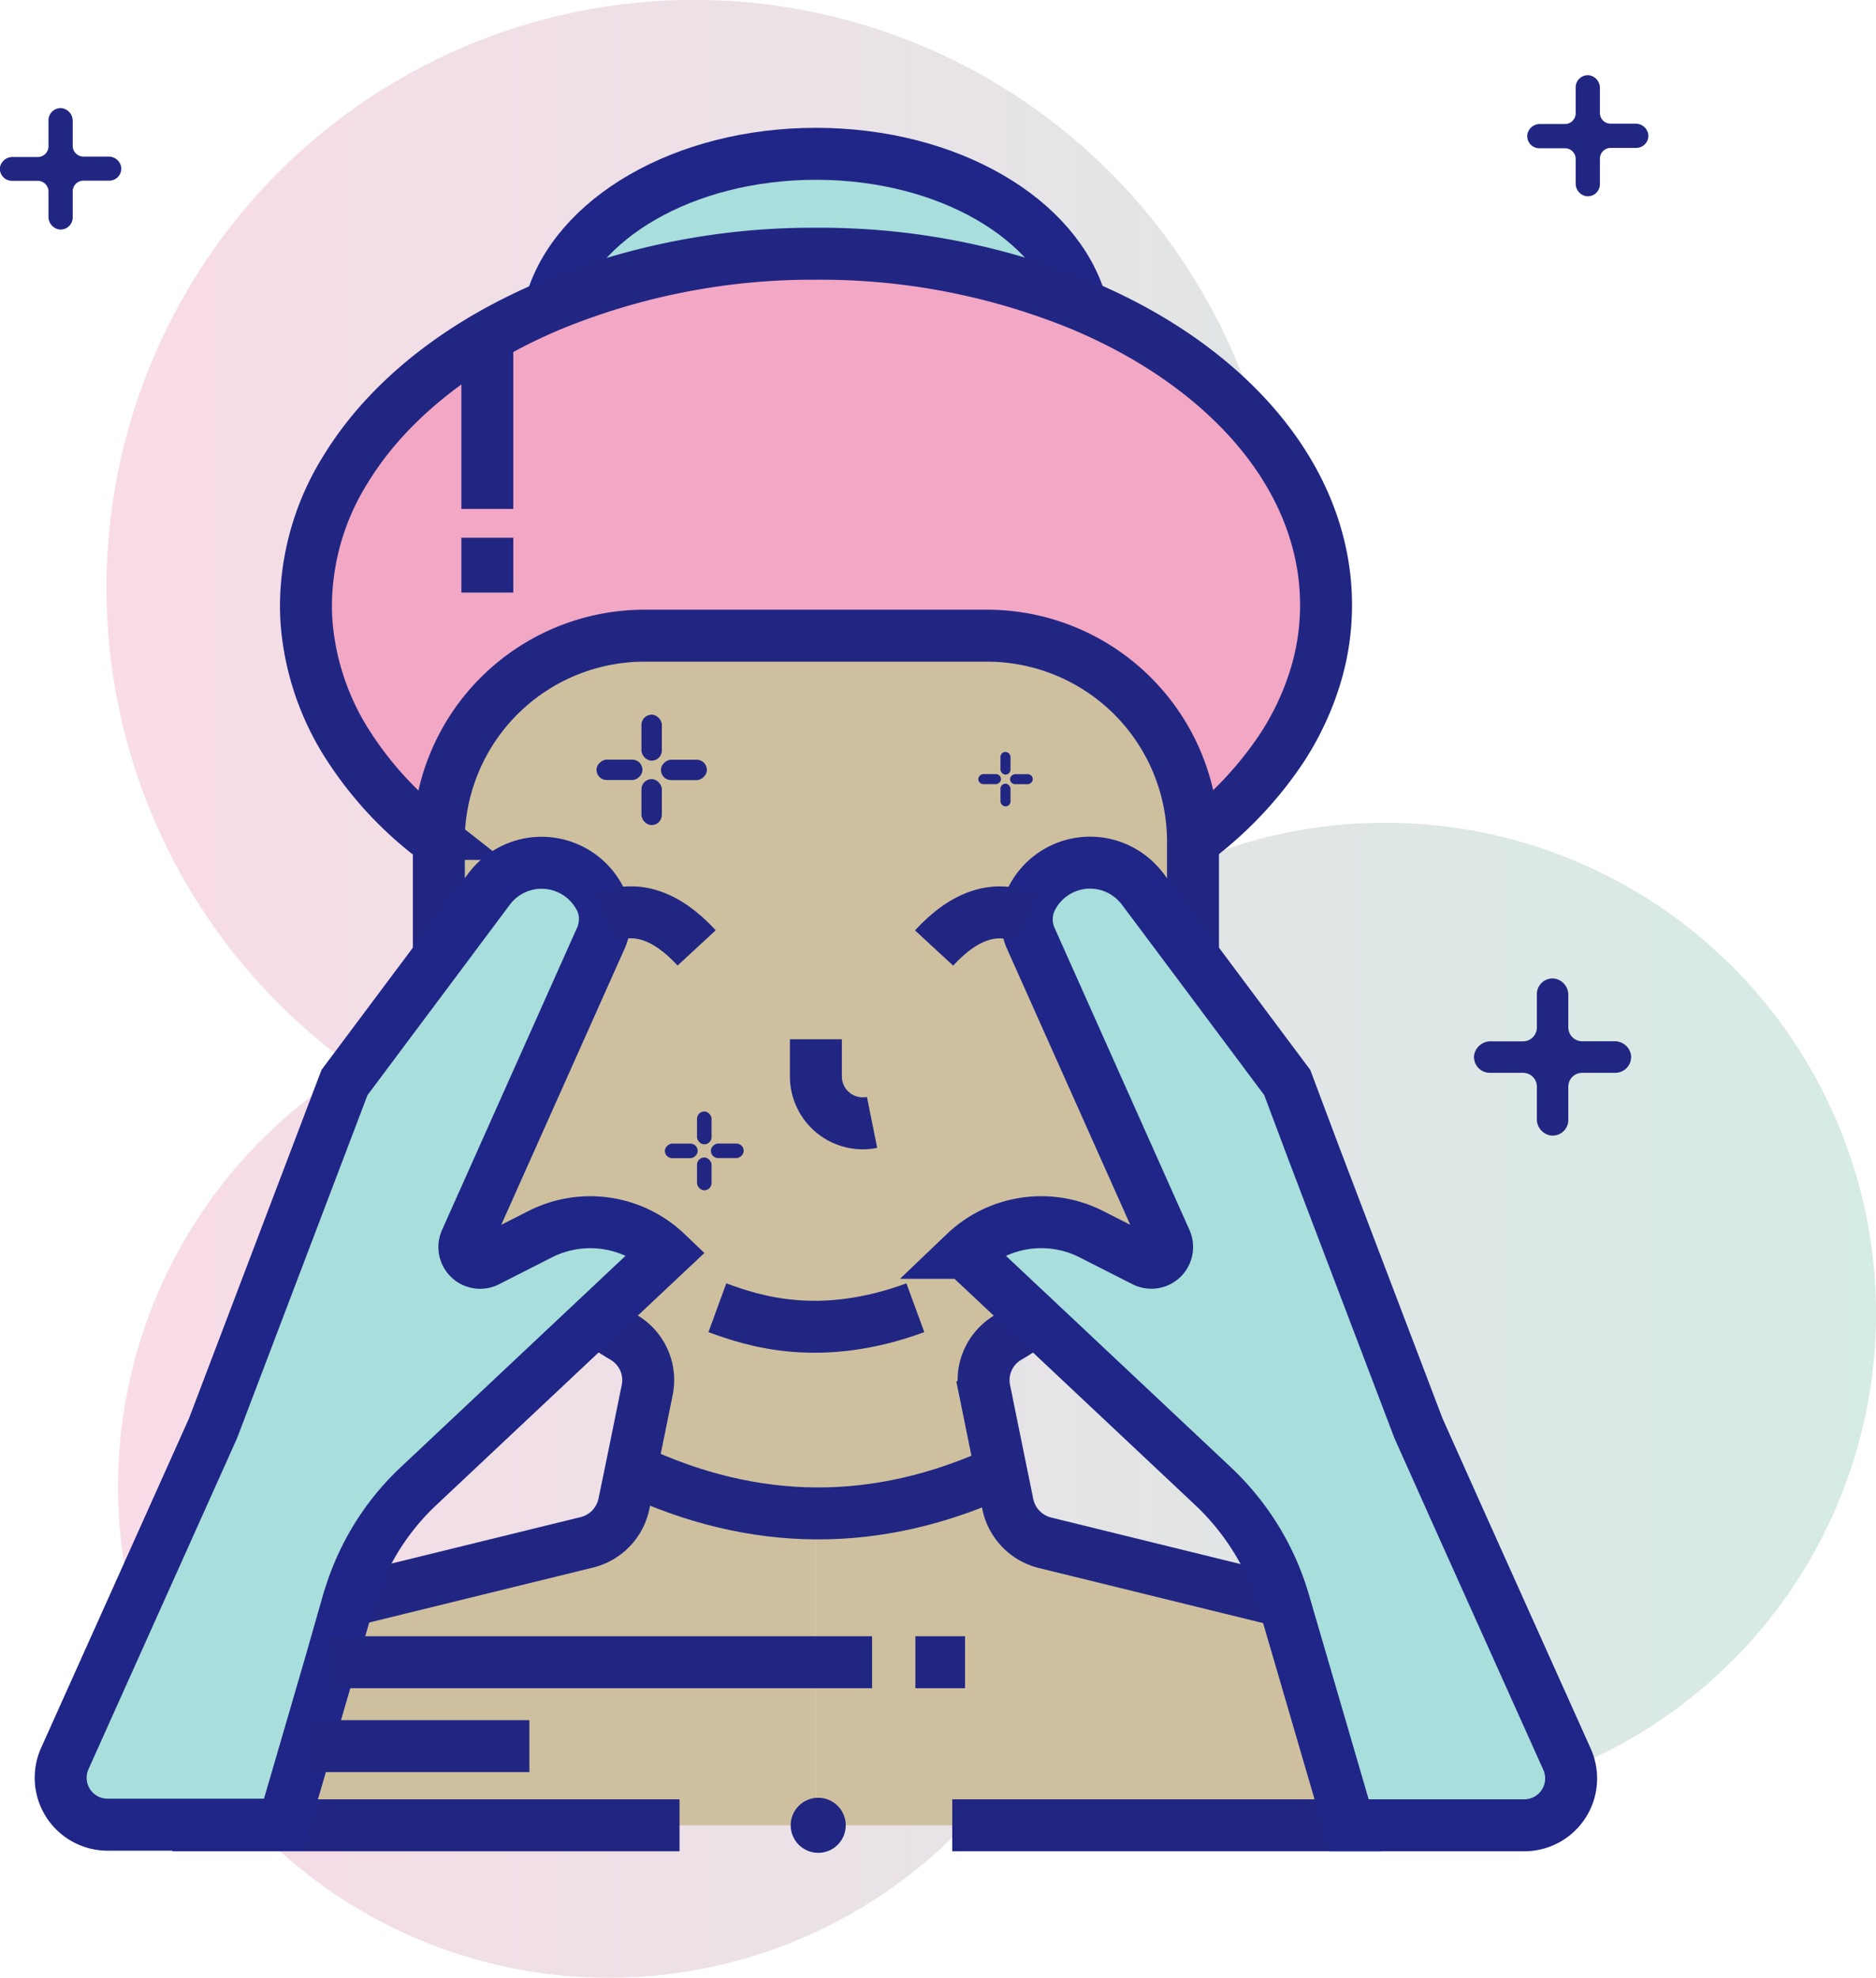 <svg xmlns="http://www.w3.org/2000/svg" xmlns:xlink="http://www.w3.org/1999/xlink" viewBox="0 0 216.69 228.36"><defs><style>.cls-1{isolation:isolate;}.cls-2{opacity:0.4;mix-blend-mode:multiply;fill:url(#linear-gradient);}.cls-3{fill:#cec09f;}.cls-4{fill:#a8dedb;stroke:#1f2687;}.cls-4,.cls-6{stroke-miterlimit:10;stroke-width:6px;}.cls-5{fill:#f2a7c5;}.cls-6{fill:none;stroke:#212683;}.cls-7{fill:#212683;}</style><linearGradient id="linear-gradient" x1="12.3" y1="114.18" x2="216.69" y2="114.18" gradientUnits="userSpaceOnUse"><stop offset="0" stop-color="#efa6c2"/><stop offset="1" stop-color="#96cdbd"/></linearGradient></defs><title>Beauty Treatment</title><g class="cls-1"><g id="Layer_2" data-name="Layer 2"><g id="Layer_1-2" data-name="Layer 1"><path class="cls-2" d="M160,95a56.58,56.58,0,0,0-19.12,3.31,67.89,67.89,0,1,0-100,24.92,56.69,56.69,0,1,0,81.52,70.85A56.68,56.68,0,1,0,160,95Z"/><polygon class="cls-3" points="94.24 174.74 94.24 210.76 22.65 210.76 42 186.01 70.9 178.76 74.09 172.18 94.24 174.74"/><polygon class="cls-3" points="94.24 174.74 94.24 210.76 165.83 210.76 146.47 186.01 117.58 178.76 114.39 172.18 94.24 174.74"/><path class="cls-4" d="M63.58,35.21C66.31,25.27,79,17.76,94.25,17.76s27.93,7.52,30.66,17.46"/><path class="cls-5" d="M152.79,72.71a30.69,30.69,0,0,1-1.34,9,33.68,33.68,0,0,1-3.61,8l0,0A44,44,0,0,1,137.52,101a55.11,55.11,0,0,1-6.37,4.32A65,65,0,0,1,118.56,111a78.2,78.2,0,0,1-24.32,3.79,77.72,77.72,0,0,1-24.83-4A65.12,65.12,0,0,1,57,105.16a53,53,0,0,1-6.56-4.56c-.4-.32-.79-.64-1.17-1a42.19,42.19,0,0,1-9.09-10.78,31.35,31.35,0,0,1-.5-31.37C44.36,48.77,53,41.48,64,36.7a76.17,76.17,0,0,1,30.29-6.06,76.39,76.39,0,0,1,29.61,5.77c15.81,6.67,26.88,18.53,28.68,32.32A30.9,30.9,0,0,1,152.79,72.71Z"/><path class="cls-3" d="M97.69,210.76H91.32a3.19,3.19,0,0,1,6.37,0Z"/><path class="cls-3" d="M151.73,133v63.68l-3.45-11.81A29.58,29.58,0,0,0,143,174.74a29,29,0,0,0-2.91-3.16l-20.48-19.25c-1,.75-2.12,1.46-3.24,2.12a5.72,5.72,0,0,0-2.67,6.08l1.9,9.33q-21.36,9.89-42.73-.23l1.85-9.1a5.71,5.71,0,0,0-2.66-6.08c-1.12-.66-2.2-1.37-3.24-2.12L48.36,171.58a29,29,0,0,0-2.91,3.16,29.36,29.36,0,0,0-5,9.45v-60l10.26-13.72V97.24c-.4-.32-.79-.64-1.17-1l1.19,0A23.78,23.78,0,0,1,74.47,73.4H114A23.8,23.8,0,0,1,137.8,97.18a43.14,43.14,0,0,0,10.3-10.84,44,44,0,0,1-10.3,11.35v12.74L148.69,125Z"/><path class="cls-3" d="M186.59,123.87h-3.84a1.6,1.6,0,0,0-1.6,1.6v3.84a1.81,1.81,0,0,1-2.08,1.79,1.9,1.9,0,0,1-1.55-1.93v-3.7a1.6,1.6,0,0,0-1.6-1.6h-3.84a1.82,1.82,0,0,1-1.8-2.08,1.92,1.92,0,0,1,1.94-1.55h3.7a1.6,1.6,0,0,0,1.6-1.6V114.8A1.81,1.81,0,0,1,179.6,113a1.91,1.91,0,0,1,1.55,1.93v3.7a1.6,1.6,0,0,0,1.6,1.6h3.7a1.9,1.9,0,0,1,1.93,1.55A1.82,1.82,0,0,1,186.59,123.87Z"/><path class="cls-6" d="M50.71,96.29l-1.19,0h0a41.57,41.57,0,0,1-9.07-9.86,30.67,30.67,0,0,1-4.88-13,26.09,26.09,0,0,1-.23-3.54,29.9,29.9,0,0,1,4.61-15.75c3.64-5.95,9.29-11.17,16.36-15.27h0a65.06,65.06,0,0,1,7.29-3.61A79.46,79.46,0,0,1,94.25,29.3a79.39,79.39,0,0,1,30.65,5.92c15.21,6.37,25.87,17.36,27.91,30.15a28.36,28.36,0,0,1,.14,8,28.25,28.25,0,0,1-1.22,5.39,32.47,32.47,0,0,1-3.61,7.52l0,0a43.14,43.14,0,0,1-10.3,10.84h0"/><polyline class="cls-6" points="109.99 210.76 140.79 210.76 151.73 210.76 155.84 210.76 159.62 210.76"/><polyline class="cls-6" points="19.9 210.76 32.65 210.76 38.73 210.76 40.43 210.76 78.49 210.76"/><path class="cls-6" d="M50.69,110.43V97.18c0-.3,0-.6,0-.89A23.78,23.78,0,0,1,74.47,73.4H114A23.8,23.8,0,0,1,137.8,97.18h0v13.24"/><path class="cls-6" d="M68.85,152.33c1,.75,2.12,1.46,3.24,2.12a5.71,5.71,0,0,1,2.66,6.08l-1.85,9.1-.83,4a5.78,5.78,0,0,1-4.26,4.45l-27.38,6.72-.23.06"/><path class="cls-6" d="M148.28,184.91l-27.6-6.78a5.8,5.8,0,0,1-4.27-4.45l-.78-3.82-1.9-9.33a5.72,5.72,0,0,1,2.67-6.08c1.12-.66,2.2-1.37,3.24-2.12"/><path class="cls-4" d="M77,144.66l-8.16,7.67L48.36,171.58a29,29,0,0,0-2.91,3.16,29.36,29.36,0,0,0-5,9.45c-.08.23-.15.45-.22.68v0l-2,7h0l-2.82,9.68-2.67,9.14H12.42a5.42,5.42,0,0,1-4.94-7.63L20.2,174.74l4.41-9.83L39.79,125l.64-.86,10.26-13.72,5.79-7.75a8.23,8.23,0,0,1,.77-.88,7.58,7.58,0,0,1,12,1.85,5.1,5.1,0,0,1,.62,2.36.66.66,0,0,1,0,.14,5.29,5.29,0,0,1-.17,1.31,4.81,4.81,0,0,1-.3.88L53.8,143.24a1.82,1.82,0,0,0,2.49,2.37l6.1-3.1A12.77,12.77,0,0,1,77,144.66Z"/><path class="cls-4" d="M176.06,210.76H155.84l-4.11-14.08-3.45-11.81A29.58,29.58,0,0,0,143,174.74a29,29,0,0,0-2.91-3.16l-20.48-19.25-8.17-7.67a12.79,12.79,0,0,1,14.63-2.15l6.1,3.1a1.82,1.82,0,0,0,2.48-2.37l-15.59-34.9a4.5,4.5,0,0,1-.25-.7,5.29,5.29,0,0,1-.21-1.48.34.34,0,0,1,0-.1,5.27,5.27,0,0,1,.62-2.41A7.56,7.56,0,0,1,131.43,102a7.45,7.45,0,0,1,.57.67l5.8,7.75L148.69,125l3,8,12.15,31.91,4.4,9.83L181,203.13A5.41,5.41,0,0,1,176.06,210.76Z"/><path class="cls-6" d="M116.14,169.63l-.51.23q-21.36,9.89-42.73-.23"/><rect class="cls-7" x="74.09" y="82.52" width="2.36" height="5.31" rx="1.18" ry="1.18"/><rect class="cls-7" x="74.09" y="89.96" width="2.36" height="5.31" rx="1.18" ry="1.18"/><rect class="cls-7" x="77.82" y="86.24" width="2.36" height="5.31" rx="1.18" ry="1.18" transform="translate(167.89 9.9) rotate(90)"/><rect class="cls-7" x="70.37" y="86.24" width="2.36" height="5.31" rx="1.18" ry="1.18" transform="translate(160.45 17.34) rotate(90)"/><rect class="cls-7" x="115.56" y="86.82" width="1.16" height="2.62" rx="0.58" ry="0.58"/><rect class="cls-7" x="115.56" y="90.49" width="1.16" height="2.62" rx="0.58" ry="0.58"/><rect class="cls-7" x="117.4" y="88.65" width="1.16" height="2.62" rx="0.58" ry="0.58" transform="translate(207.94 -28.01) rotate(90)"/><rect class="cls-7" x="113.72" y="88.65" width="1.16" height="2.62" rx="0.58" ry="0.58" transform="translate(204.27 -24.34) rotate(90)"/><rect class="cls-7" x="80.51" y="128.34" width="1.68" height="3.79" rx="0.84" ry="0.84"/><rect class="cls-7" x="80.51" y="133.65" width="1.68" height="3.79" rx="0.84" ry="0.84"/><rect class="cls-7" x="83.16" y="130.99" width="1.68" height="3.79" rx="0.84" ry="0.84" transform="translate(216.89 48.88) rotate(90)"/><rect class="cls-7" x="77.85" y="130.99" width="1.68" height="3.79" rx="0.84" ry="0.84" transform="translate(211.58 54.2) rotate(90)"/><path class="cls-6" d="M94.24,120v4.29a5.42,5.42,0,0,0,6.49,5.31h0"/><path class="cls-6" d="M69.85,106q5.31-2.3,10.62,3.45"/><path class="cls-6" d="M107.89,109.46q5.37-5.82,10.75-3.4"/><path class="cls-6" d="M82.86,151c4.15,1.52,11.78,4.07,22.87,0"/><ellipse class="cls-7" cx="94.51" cy="210.76" rx="3.18" ry="3.18"/><line class="cls-6" x1="38.14" y1="191.93" x2="100.73" y2="191.93"/><line class="cls-6" x1="105.73" y1="191.93" x2="111.47" y2="191.93"/><line class="cls-6" x1="35.31" y1="201.62" x2="61.15" y2="201.62"/><line class="cls-6" x1="56.29" y1="38.83" x2="56.29" y2="58.76"/><line class="cls-6" x1="56.29" y1="68.42" x2="56.29" y2="62.09"/><path class="cls-7" d="M12.49,18.08H9.64A1.24,1.24,0,0,1,8.4,16.85V14A1.48,1.48,0,0,0,7.2,12.5a1.4,1.4,0,0,0-1.6,1.39v3a1.24,1.24,0,0,1-1.24,1.24H1.51A1.48,1.48,0,0,0,0,19.28a1.4,1.4,0,0,0,1.39,1.6h3A1.24,1.24,0,0,1,5.6,22.12V25a1.48,1.48,0,0,0,1.2,1.49,1.4,1.4,0,0,0,1.6-1.39v-3a1.24,1.24,0,0,1,1.24-1.24h3A1.4,1.4,0,0,0,14,19.28,1.48,1.48,0,0,0,12.49,18.08Z"/><path class="cls-7" d="M186.59,123.87h-3.84a1.6,1.6,0,0,0-1.6,1.6v3.84a1.81,1.81,0,0,1-2.08,1.79,1.9,1.9,0,0,1-1.55-1.93v-3.7a1.6,1.6,0,0,0-1.6-1.6h-3.84a1.82,1.82,0,0,1-1.8-2.08,1.92,1.92,0,0,1,1.94-1.55h3.7a1.6,1.6,0,0,0,1.6-1.6V114.8A1.81,1.81,0,0,1,179.6,113a1.91,1.91,0,0,1,1.55,1.93v3.7a1.6,1.6,0,0,0,1.6,1.6h3.7a1.9,1.9,0,0,1,1.93,1.55A1.82,1.82,0,0,1,186.59,123.87Z"/><path class="cls-7" d="M188.89,14.28H186A1.24,1.24,0,0,1,184.8,13V10.19a1.47,1.47,0,0,0-1.2-1.49,1.4,1.4,0,0,0-1.6,1.38v3a1.24,1.24,0,0,1-1.24,1.24h-2.85a1.47,1.47,0,0,0-1.49,1.2,1.4,1.4,0,0,0,1.38,1.6h3A1.24,1.24,0,0,1,182,18.31v2.85a1.47,1.47,0,0,0,1.2,1.49,1.4,1.4,0,0,0,1.6-1.38v-3A1.24,1.24,0,0,1,186,17.08h3a1.4,1.4,0,0,0,1.38-1.6A1.47,1.47,0,0,0,188.89,14.28Z"/></g></g></g></svg>